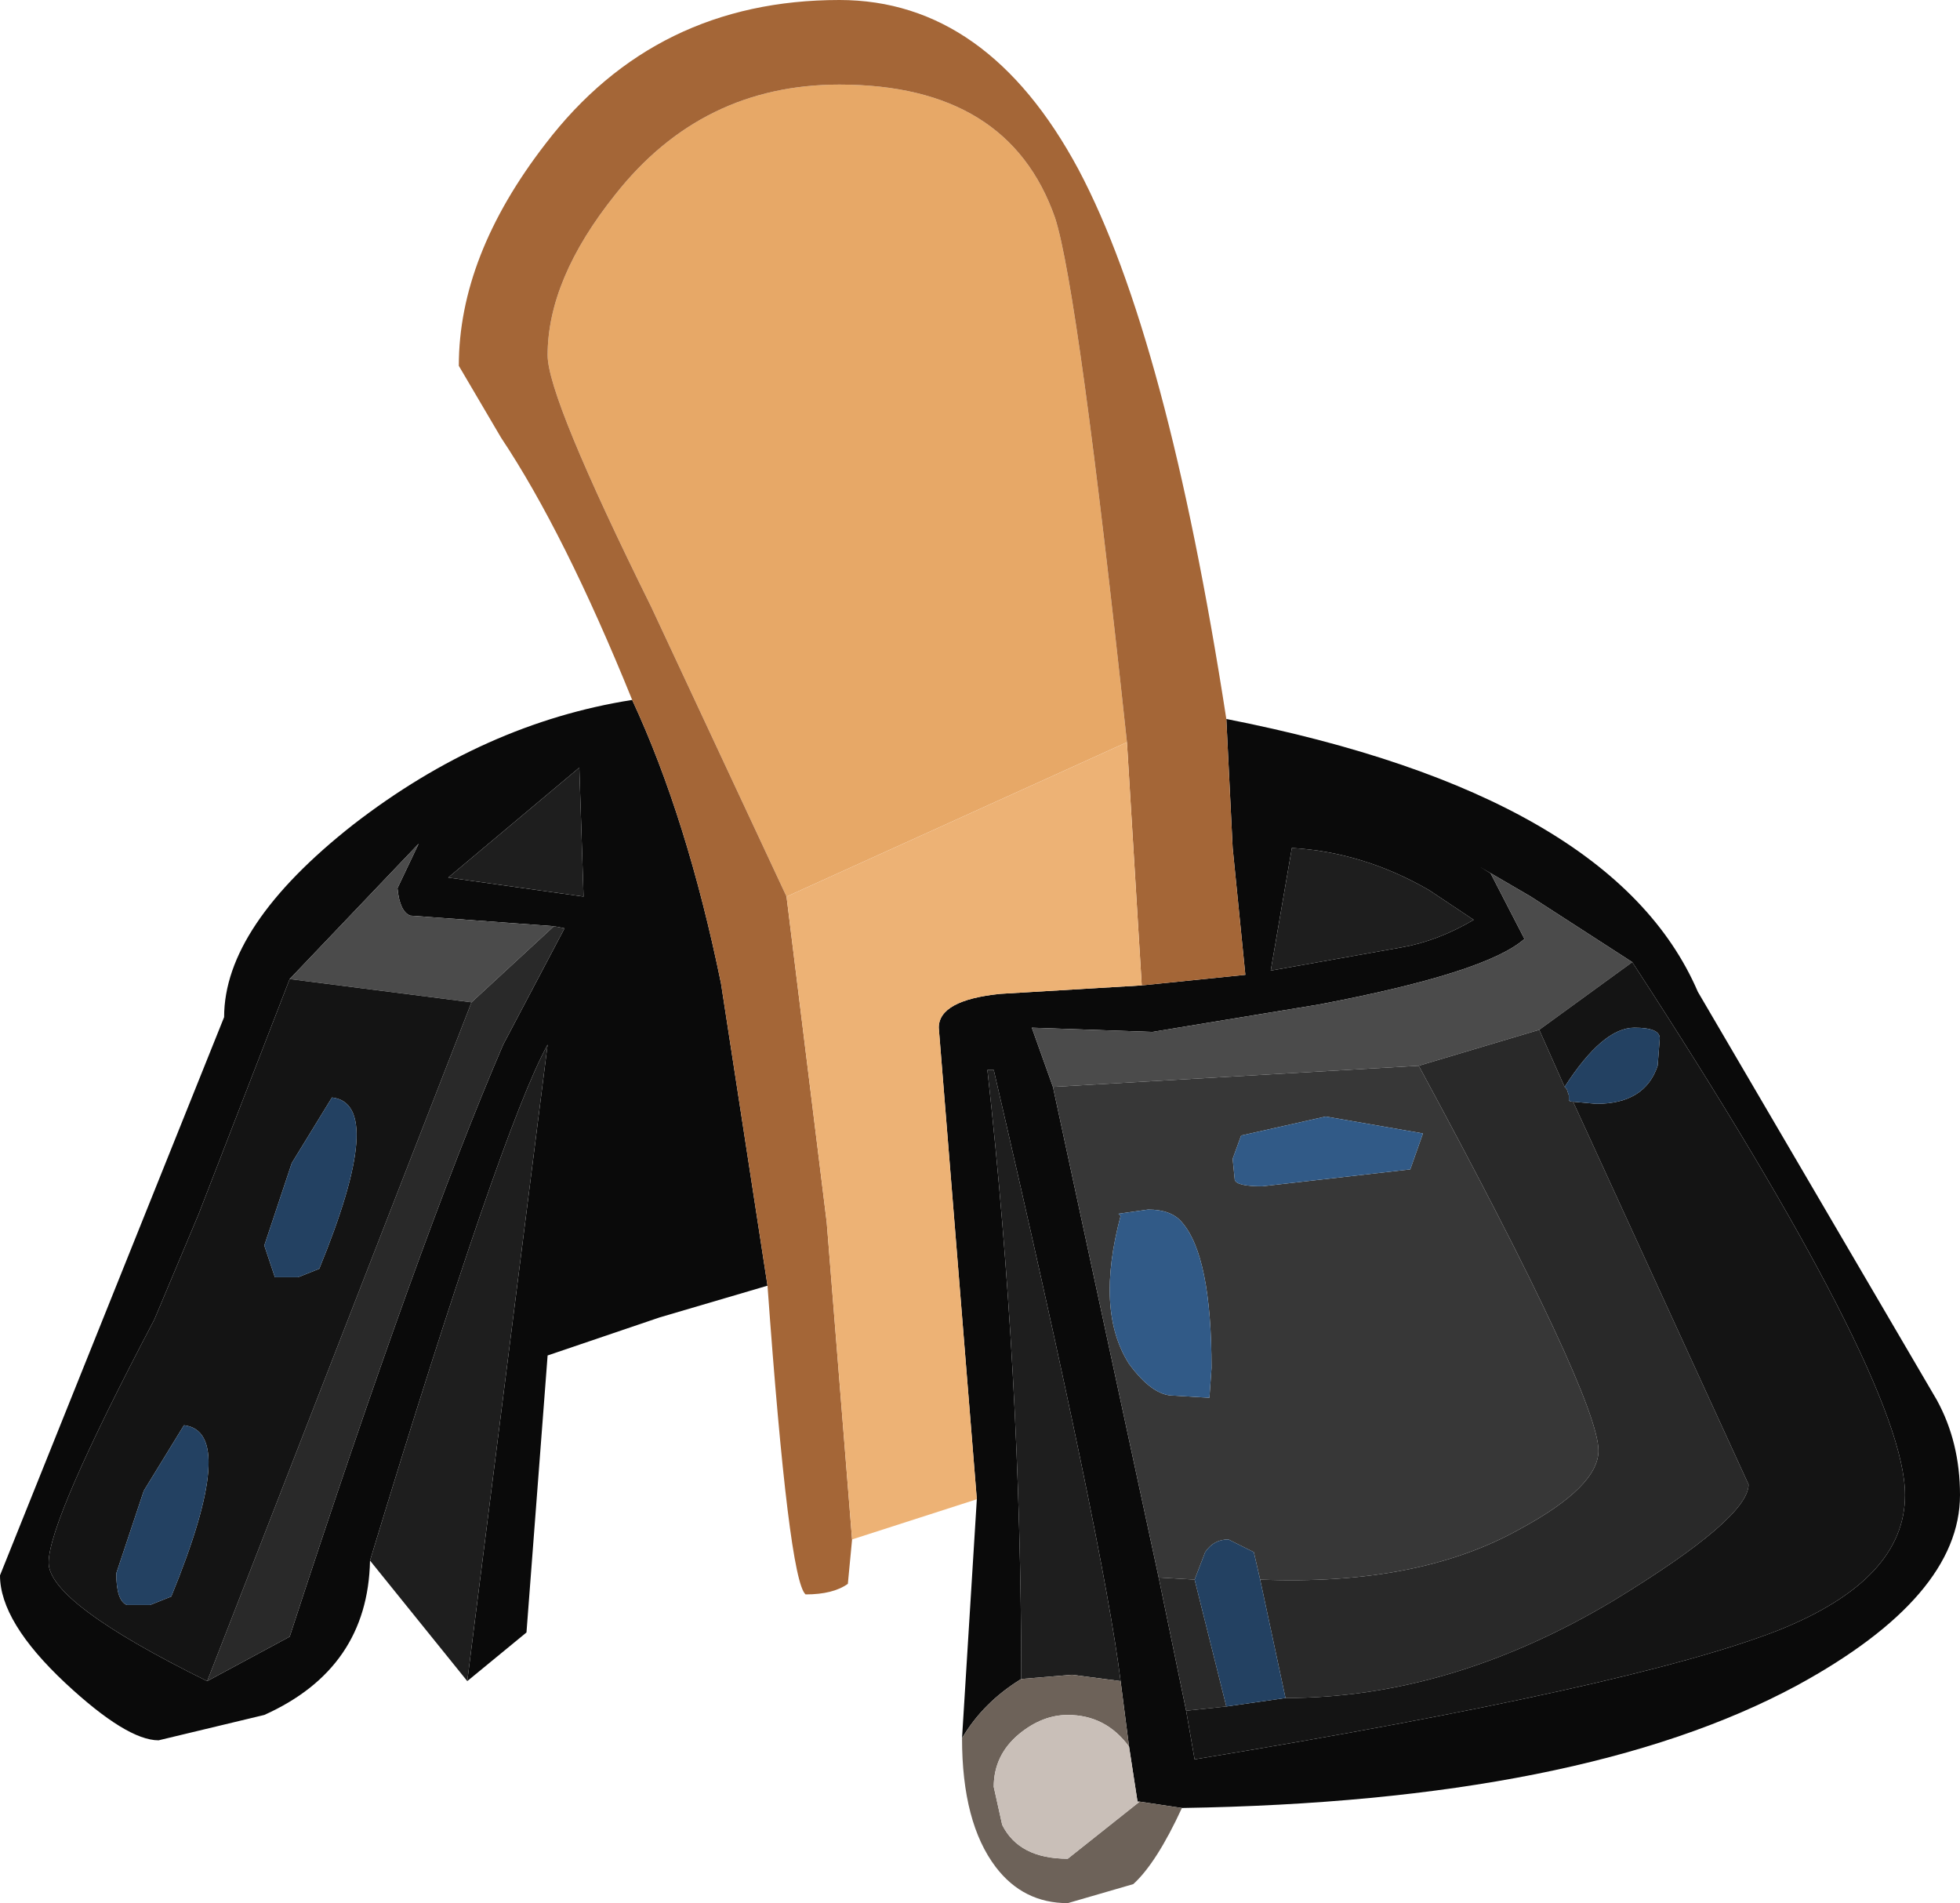 <?xml version="1.0" encoding="UTF-8" standalone="no"?>
<svg xmlns:ffdec="https://www.free-decompiler.com/flash" xmlns:xlink="http://www.w3.org/1999/xlink" ffdec:objectType="shape" height="45.0px" width="46.35px" xmlns="http://www.w3.org/2000/svg">
  <g transform="matrix(1.0, 0.0, 0.0, 1.0, 14.75, 39.4)">
    <path d="M12.25 -16.1 L14.7 -16.35 14.4 -19.35 14.25 -22.4 Q23.4 -20.6 25.4 -15.95 L31.05 -6.3 Q31.6 -5.3 31.6 -4.05 31.6 -1.65 27.75 0.45 22.65 3.2 13.2 3.35 L12.2 3.2 12.15 3.2 11.95 1.9 11.75 0.35 Q11.35 -2.9 8.75 -14.1 L8.6 -14.1 Q9.4 -6.9 9.4 0.3 8.5 0.85 8.0 1.7 L8.35 -3.95 7.45 -15.1 Q7.45 -15.75 8.9 -15.9 L12.25 -16.1 M0.2 -22.85 Q1.5 -20.05 2.3 -16.15 L3.4 -9.0 0.85 -8.25 -1.8 -7.35 -2.3 -0.8 -3.7 0.35 -1.8 -14.7 Q-2.9 -12.7 -6.0 -2.5 -6.05 0.05 -8.5 1.15 L-11.0 1.75 Q-11.75 1.75 -13.2 0.4 -14.75 -1.05 -14.75 -2.15 L-9.45 -15.35 Q-9.45 -17.5 -6.4 -19.9 -3.3 -22.3 0.2 -22.85 M15.8 -19.35 L15.3 -16.45 18.4 -17.0 Q19.25 -17.15 20.1 -17.65 L19.05 -18.35 Q17.5 -19.25 15.8 -19.35 M23.85 -16.65 L21.45 -18.2 20.25 -18.9 20.5 -18.75 21.3 -17.2 Q20.4 -16.4 16.45 -15.65 L12.5 -15.0 9.65 -15.1 10.15 -13.7 12.65 -2.1 13.3 1.05 13.5 2.2 Q23.85 0.5 27.3 -0.85 30.3 -2.05 30.3 -4.05 30.3 -6.75 23.85 -16.65 M-0.95 -18.2 L-1.05 -21.25 -4.15 -18.65 -0.95 -18.2 M-1.65 -17.5 L-5.05 -17.75 Q-5.3 -17.85 -5.35 -18.4 L-4.85 -19.45 -7.9 -16.25 -10.05 -10.7 -11.1 -8.2 Q-13.6 -3.45 -13.6 -2.45 -13.6 -1.5 -9.85 0.35 L-7.9 -0.7 Q-4.85 -10.05 -2.85 -14.7 L-1.4 -17.45 -1.65 -17.5" fill="#0a0a0a" fill-rule="evenodd" stroke="none"/>
    <path d="M3.85 -18.2 L0.65 -25.05 Q-1.8 -30.0 -1.8 -31.0 -1.8 -32.8 -0.2 -34.8 1.85 -37.4 5.1 -37.4 9.1 -37.4 10.2 -34.25 10.75 -32.55 11.9 -21.85 L3.85 -18.2" fill="#e7a867" fill-rule="evenodd" stroke="none"/>
    <path d="M11.9 -21.85 Q10.75 -32.55 10.2 -34.25 9.1 -37.4 5.1 -37.4 1.85 -37.4 -0.2 -34.8 -1.8 -32.8 -1.8 -31.0 -1.8 -30.0 0.65 -25.05 L3.85 -18.2 4.8 -10.5 5.4 -3.0 5.3 -1.95 Q4.95 -1.7 4.3 -1.7 3.9 -2.05 3.4 -9.0 L2.3 -16.15 Q1.5 -20.05 0.2 -22.85 -1.4 -26.8 -2.9 -29.05 L-3.9 -30.75 Q-3.9 -33.35 -1.85 -36.0 0.75 -39.4 5.1 -39.4 8.6 -39.4 10.75 -35.4 12.85 -31.45 14.25 -22.4 L14.4 -19.35 14.7 -16.35 12.25 -16.1 11.9 -21.85" fill="#a46637" fill-rule="evenodd" stroke="none"/>
    <path d="M3.85 -18.2 L11.9 -21.85 12.25 -16.1 8.9 -15.9 Q7.45 -15.75 7.45 -15.1 L8.35 -3.95 5.4 -3.0 4.8 -10.5 3.85 -18.2" fill="#edb275" fill-rule="evenodd" stroke="none"/>
    <path d="M10.15 -13.7 L9.65 -15.1 12.5 -15.0 16.45 -15.65 Q20.4 -16.4 21.3 -17.2 L20.5 -18.75 20.25 -18.9 21.45 -18.2 23.85 -16.65 21.65 -15.05 18.8 -14.2 10.15 -13.7 M-7.9 -16.25 L-4.85 -19.45 -5.35 -18.4 Q-5.3 -17.85 -5.05 -17.75 L-1.65 -17.5 -3.6 -15.7 -7.9 -16.25" fill="#4b4b4b" fill-rule="evenodd" stroke="none"/>
    <path d="M15.8 -19.35 Q17.5 -19.25 19.05 -18.35 L20.1 -17.65 Q19.25 -17.15 18.4 -17.0 L15.3 -16.45 15.8 -19.35 M9.4 0.3 Q9.4 -6.9 8.6 -14.1 L8.75 -14.1 Q11.35 -2.9 11.75 0.35 L10.6 0.2 9.4 0.3 M-0.95 -18.2 L-4.15 -18.65 -1.05 -21.25 -0.95 -18.2 M-6.0 -2.5 Q-2.9 -12.7 -1.8 -14.7 L-3.7 0.35 -6.0 -2.5" fill="#1e1e1e" fill-rule="evenodd" stroke="none"/>
    <path d="M14.6 -12.55 L14.4 -12.0 14.45 -11.5 Q14.5 -11.35 15.1 -11.35 L18.6 -11.75 18.9 -12.6 16.6 -13.0 14.6 -12.55 M12.65 -2.1 L10.15 -13.7 18.8 -14.2 Q23.05 -6.35 23.05 -5.1 23.05 -4.25 21.2 -3.25 18.8 -1.9 15.05 -2.05 L14.9 -2.7 14.3 -3.0 Q13.95 -3.0 13.75 -2.7 L13.5 -2.05 12.65 -2.1 M13.0 -6.4 L13.85 -6.35 13.9 -7.05 Q13.9 -9.7 13.2 -10.5 12.95 -10.8 12.4 -10.8 L11.7 -10.7 11.75 -10.65 Q11.15 -8.4 11.95 -7.15 12.5 -6.4 13.0 -6.4" fill="#373737" fill-rule="evenodd" stroke="none"/>
    <path d="M13.3 1.05 L12.65 -2.1 13.5 -2.05 14.25 0.95 13.3 1.05 M18.8 -14.2 L21.65 -15.05 22.25 -13.7 22.3 -13.65 22.35 -13.5 22.35 -13.4 Q22.35 -13.35 22.45 -13.35 L26.6 -4.3 Q26.6 -3.5 23.4 -1.55 19.55 0.75 15.65 0.75 L15.05 -2.05 Q18.8 -1.9 21.2 -3.25 23.05 -4.25 23.05 -5.1 23.05 -6.35 18.8 -14.2 M-1.65 -17.5 L-1.4 -17.45 -2.85 -14.7 Q-4.85 -10.05 -7.9 -0.7 L-9.85 0.35 -3.6 -15.7 -1.65 -17.5" fill="#292929" fill-rule="evenodd" stroke="none"/>
    <path d="M23.85 -16.65 Q30.3 -6.75 30.3 -4.05 30.3 -2.05 27.3 -0.85 23.85 0.5 13.5 2.2 L13.3 1.05 14.25 0.95 15.65 0.75 Q19.55 0.75 23.4 -1.55 26.6 -3.5 26.6 -4.3 L22.45 -13.35 23.0 -13.3 Q24.15 -13.3 24.45 -14.2 L24.5 -14.85 Q24.5 -15.1 23.9 -15.1 23.15 -15.1 22.25 -13.7 L21.65 -15.05 23.85 -16.65 M-9.85 0.35 Q-13.6 -1.5 -13.6 -2.45 -13.6 -3.45 -11.1 -8.2 L-10.05 -10.7 -7.9 -16.25 -3.6 -15.7 -9.85 0.35 M-7.2 -9.4 Q-5.6 -13.3 -6.9 -13.45 L-7.85 -11.9 -8.5 -9.95 -8.25 -9.2 -7.7 -9.2 -7.2 -9.4 M-10.7 -1.65 Q-9.1 -5.55 -10.4 -5.7 L-11.35 -4.15 -12.0 -2.2 Q-12.0 -1.55 -11.75 -1.45 L-11.2 -1.45 -10.7 -1.65" fill="#141414" fill-rule="evenodd" stroke="none"/>
    <path d="M8.0 1.7 Q8.5 0.85 9.4 0.3 L10.6 0.2 11.75 0.35 11.95 1.9 Q11.4 1.15 10.5 1.15 9.9 1.15 9.35 1.6 8.75 2.1 8.75 2.85 L8.95 3.75 Q9.35 4.55 10.5 4.55 L12.2 3.2 13.2 3.35 Q12.6 4.65 12.05 5.15 L10.5 5.6 Q9.45 5.6 8.8 4.75 8.0 3.7 8.0 1.7" fill="#6d6259" fill-rule="evenodd" stroke="none"/>
    <path d="M11.95 1.9 L12.15 3.2 12.2 3.2 10.5 4.55 Q9.35 4.55 8.95 3.75 L8.75 2.85 Q8.75 2.1 9.35 1.6 9.9 1.15 10.5 1.15 11.4 1.15 11.95 1.9" fill="#c9bfb8" fill-rule="evenodd" stroke="none"/>
    <path d="M14.6 -12.55 L16.6 -13.0 18.9 -12.6 18.6 -11.75 15.1 -11.35 Q14.5 -11.35 14.45 -11.5 L14.4 -12.0 14.6 -12.55 M13.0 -6.4 Q12.5 -6.4 11.95 -7.15 11.15 -8.4 11.75 -10.65 L11.7 -10.7 12.4 -10.8 Q12.95 -10.8 13.2 -10.5 13.9 -9.7 13.9 -7.05 L13.85 -6.35 13.0 -6.4" fill="#315a87" fill-rule="evenodd" stroke="none"/>
    <path d="M13.5 -2.05 L13.75 -2.7 Q13.95 -3.0 14.3 -3.0 L14.9 -2.7 15.05 -2.05 15.65 0.75 14.25 0.95 13.5 -2.05 M22.45 -13.35 Q22.35 -13.35 22.35 -13.4 L22.35 -13.5 22.3 -13.65 22.25 -13.7 Q23.15 -15.1 23.9 -15.1 24.5 -15.1 24.5 -14.85 L24.45 -14.2 Q24.15 -13.3 23.0 -13.3 L22.45 -13.35 M-10.7 -1.65 L-11.2 -1.45 -11.75 -1.45 Q-12.0 -1.55 -12.0 -2.2 L-11.35 -4.15 -10.4 -5.7 Q-9.1 -5.55 -10.7 -1.65 M-7.2 -9.4 L-7.7 -9.2 -8.25 -9.2 -8.5 -9.95 -7.85 -11.9 -6.9 -13.45 Q-5.6 -13.3 -7.2 -9.4" fill="#234162" fill-rule="evenodd" stroke="none"/>
  </g>
</svg>
